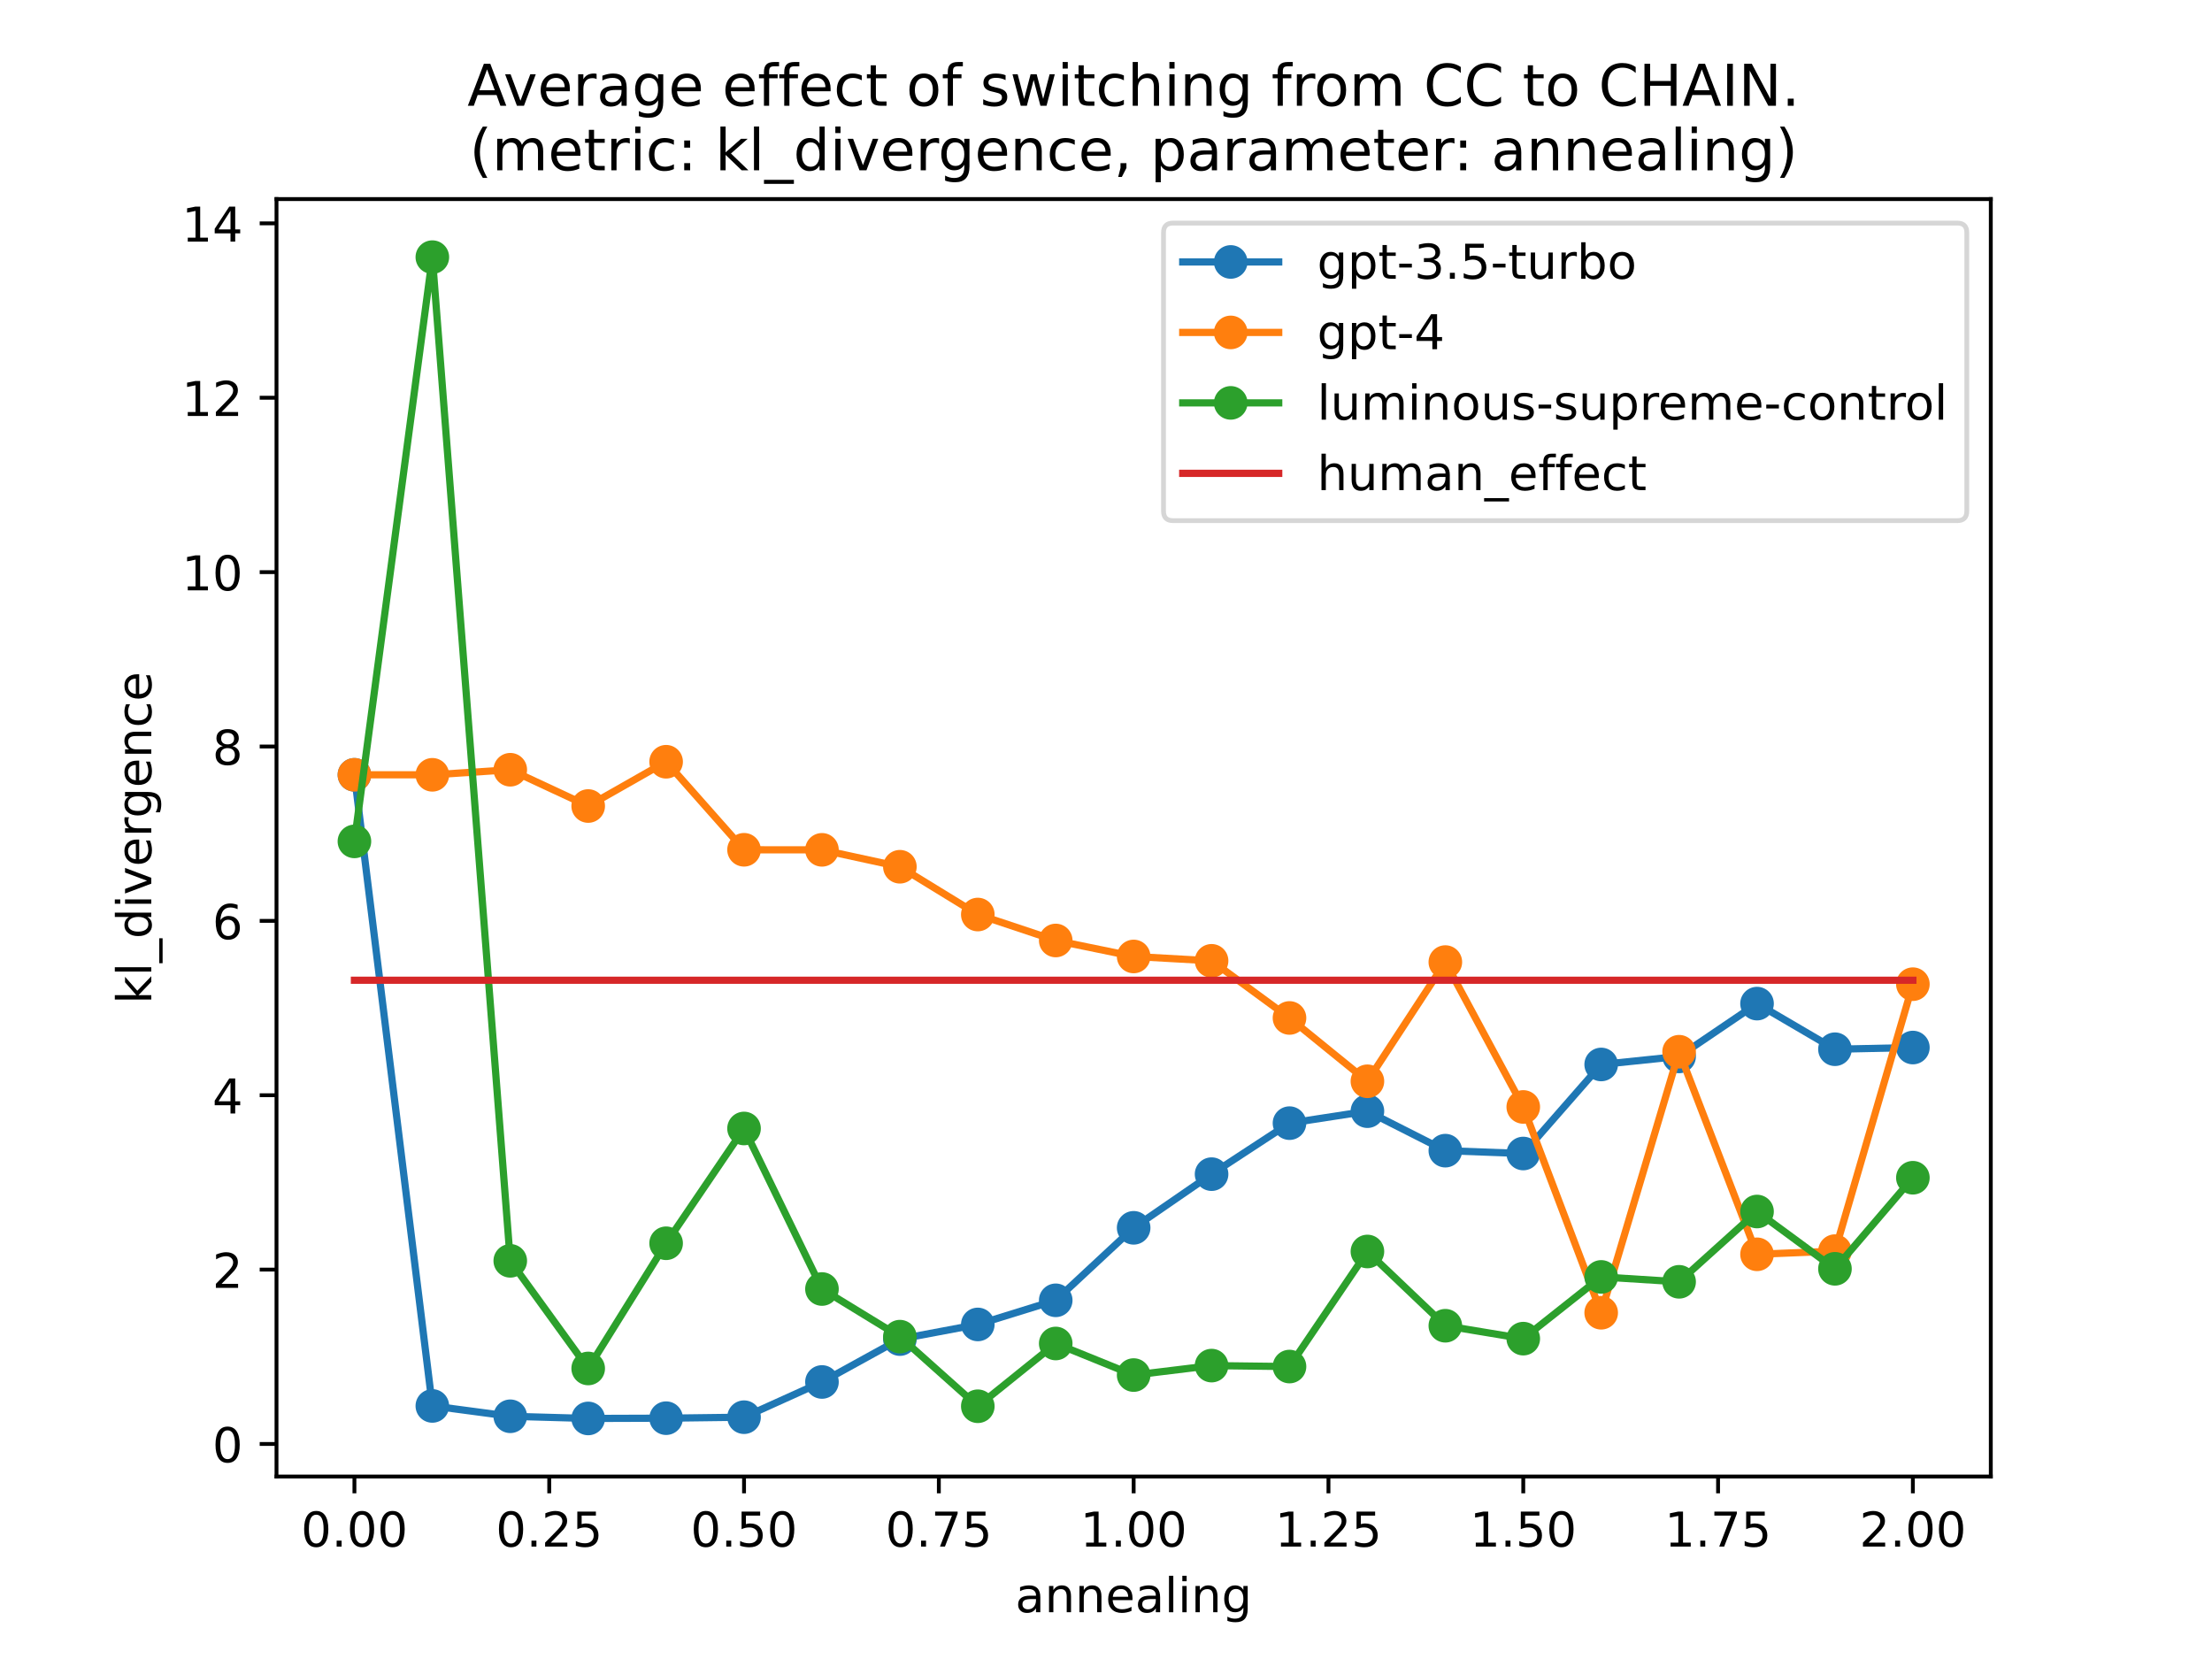 <?xml version="1.0" encoding="utf-8" standalone="no"?>
<!DOCTYPE svg PUBLIC "-//W3C//DTD SVG 1.1//EN"
  "http://www.w3.org/Graphics/SVG/1.1/DTD/svg11.dtd">
<!-- Created with matplotlib (https://matplotlib.org/) -->
<svg height="345.6pt" version="1.1" viewBox="0 0 460.8 345.6" width="460.8pt" xmlns="http://www.w3.org/2000/svg" xmlns:xlink="http://www.w3.org/1999/xlink">
 <defs>
  <style type="text/css">*{stroke-linecap:butt;stroke-linejoin:round;}</style>
 </defs>
 <g id="figure_1">
  <g id="patch_1">
   <path d="M 0 345.6 
L 460.8 345.6 
L 460.8 0 
L 0 0 
z
" style="fill:#ffffff;"/>
  </g>
  <g id="axes_1">
   <g id="patch_2">
    <path d="M 57.6 307.584 
L 414.72 307.584 
L 414.72 41.472 
L 57.6 41.472 
z
" style="fill:#ffffff;"/>
   </g>
   <g id="matplotlib.axis_1">
    <g id="xtick_1">
     <g id="line2d_1">
      <defs>
       <path d="M 0 0 
L 0 3.5 
" id="m76da551bfb" style="stroke:#000000;stroke-width:0.8;"/>
      </defs>
      <g>
       <use style="stroke:#000000;stroke-width:0.8;" x="73.833" xlink:href="#m76da551bfb" y="307.584"/>
      </g>
     </g>
     <g id="text_1">
      <!-- 0.00 -->
      <g transform="translate(62.7 322.182)scale(0.1 -0.1)">
       <defs>
        <path d="M 31.781 66.406 
Q 24.172 66.406 20.328 58.906 
Q 16.5 51.422 16.5 36.375 
Q 16.5 21.391 20.328 13.891 
Q 24.172 6.391 31.781 6.391 
Q 39.453 6.391 43.281 13.891 
Q 47.125 21.391 47.125 36.375 
Q 47.125 51.422 43.281 58.906 
Q 39.453 66.406 31.781 66.406 
z
M 31.781 74.219 
Q 44.047 74.219 50.516 64.516 
Q 56.984 54.828 56.984 36.375 
Q 56.984 17.969 50.516 8.266 
Q 44.047 -1.422 31.781 -1.422 
Q 19.531 -1.422 13.062 8.266 
Q 6.594 17.969 6.594 36.375 
Q 6.594 54.828 13.062 64.516 
Q 19.531 74.219 31.781 74.219 
z
" id="DejaVuSans-48"/>
        <path d="M 10.688 12.406 
L 21 12.406 
L 21 0 
L 10.688 0 
z
" id="DejaVuSans-46"/>
       </defs>
       <use xlink:href="#DejaVuSans-48"/>
       <use x="63.623" xlink:href="#DejaVuSans-46"/>
       <use x="95.41" xlink:href="#DejaVuSans-48"/>
       <use x="159.033" xlink:href="#DejaVuSans-48"/>
      </g>
     </g>
    </g>
    <g id="xtick_2">
     <g id="line2d_2">
      <g>
       <use style="stroke:#000000;stroke-width:0.8;" x="114.415" xlink:href="#m76da551bfb" y="307.584"/>
      </g>
     </g>
     <g id="text_2">
      <!-- 0.25 -->
      <g transform="translate(103.282 322.182)scale(0.1 -0.1)">
       <defs>
        <path d="M 19.188 8.297 
L 53.609 8.297 
L 53.609 0 
L 7.328 0 
L 7.328 8.297 
Q 12.938 14.109 22.625 23.891 
Q 32.328 33.688 34.812 36.531 
Q 39.547 41.844 41.422 45.531 
Q 43.312 49.219 43.312 52.781 
Q 43.312 58.594 39.234 62.25 
Q 35.156 65.922 28.609 65.922 
Q 23.969 65.922 18.812 64.312 
Q 13.672 62.703 7.812 59.422 
L 7.812 69.391 
Q 13.766 71.781 18.938 73 
Q 24.125 74.219 28.422 74.219 
Q 39.75 74.219 46.484 68.547 
Q 53.219 62.891 53.219 53.422 
Q 53.219 48.922 51.531 44.891 
Q 49.859 40.875 45.406 35.406 
Q 44.188 33.984 37.641 27.219 
Q 31.109 20.453 19.188 8.297 
z
" id="DejaVuSans-50"/>
        <path d="M 10.797 72.906 
L 49.516 72.906 
L 49.516 64.594 
L 19.828 64.594 
L 19.828 46.734 
Q 21.969 47.469 24.109 47.828 
Q 26.266 48.188 28.422 48.188 
Q 40.625 48.188 47.75 41.5 
Q 54.891 34.812 54.891 23.391 
Q 54.891 11.625 47.562 5.094 
Q 40.234 -1.422 26.906 -1.422 
Q 22.312 -1.422 17.547 -0.641 
Q 12.797 0.141 7.719 1.703 
L 7.719 11.625 
Q 12.109 9.234 16.797 8.062 
Q 21.484 6.891 26.703 6.891 
Q 35.156 6.891 40.078 11.328 
Q 45.016 15.766 45.016 23.391 
Q 45.016 31 40.078 35.438 
Q 35.156 39.891 26.703 39.891 
Q 22.75 39.891 18.812 39.016 
Q 14.891 38.141 10.797 36.281 
z
" id="DejaVuSans-53"/>
       </defs>
       <use xlink:href="#DejaVuSans-48"/>
       <use x="63.623" xlink:href="#DejaVuSans-46"/>
       <use x="95.41" xlink:href="#DejaVuSans-50"/>
       <use x="159.033" xlink:href="#DejaVuSans-53"/>
      </g>
     </g>
    </g>
    <g id="xtick_3">
     <g id="line2d_3">
      <g>
       <use style="stroke:#000000;stroke-width:0.8;" x="154.996" xlink:href="#m76da551bfb" y="307.584"/>
      </g>
     </g>
     <g id="text_3">
      <!-- 0.50 -->
      <g transform="translate(143.864 322.182)scale(0.1 -0.1)">
       <use xlink:href="#DejaVuSans-48"/>
       <use x="63.623" xlink:href="#DejaVuSans-46"/>
       <use x="95.41" xlink:href="#DejaVuSans-53"/>
       <use x="159.033" xlink:href="#DejaVuSans-48"/>
      </g>
     </g>
    </g>
    <g id="xtick_4">
     <g id="line2d_4">
      <g>
       <use style="stroke:#000000;stroke-width:0.8;" x="195.578" xlink:href="#m76da551bfb" y="307.584"/>
      </g>
     </g>
     <g id="text_4">
      <!-- 0.75 -->
      <g transform="translate(184.445 322.182)scale(0.1 -0.1)">
       <defs>
        <path d="M 8.203 72.906 
L 55.078 72.906 
L 55.078 68.703 
L 28.609 0 
L 18.312 0 
L 43.219 64.594 
L 8.203 64.594 
z
" id="DejaVuSans-55"/>
       </defs>
       <use xlink:href="#DejaVuSans-48"/>
       <use x="63.623" xlink:href="#DejaVuSans-46"/>
       <use x="95.41" xlink:href="#DejaVuSans-55"/>
       <use x="159.033" xlink:href="#DejaVuSans-53"/>
      </g>
     </g>
    </g>
    <g id="xtick_5">
     <g id="line2d_5">
      <g>
       <use style="stroke:#000000;stroke-width:0.8;" x="236.16" xlink:href="#m76da551bfb" y="307.584"/>
      </g>
     </g>
     <g id="text_5">
      <!-- 1.00 -->
      <g transform="translate(225.027 322.182)scale(0.1 -0.1)">
       <defs>
        <path d="M 12.406 8.297 
L 28.516 8.297 
L 28.516 63.922 
L 10.984 60.406 
L 10.984 69.391 
L 28.422 72.906 
L 38.281 72.906 
L 38.281 8.297 
L 54.391 8.297 
L 54.391 0 
L 12.406 0 
z
" id="DejaVuSans-49"/>
       </defs>
       <use xlink:href="#DejaVuSans-49"/>
       <use x="63.623" xlink:href="#DejaVuSans-46"/>
       <use x="95.41" xlink:href="#DejaVuSans-48"/>
       <use x="159.033" xlink:href="#DejaVuSans-48"/>
      </g>
     </g>
    </g>
    <g id="xtick_6">
     <g id="line2d_6">
      <g>
       <use style="stroke:#000000;stroke-width:0.8;" x="276.742" xlink:href="#m76da551bfb" y="307.584"/>
      </g>
     </g>
     <g id="text_6">
      <!-- 1.25 -->
      <g transform="translate(265.609 322.182)scale(0.1 -0.1)">
       <use xlink:href="#DejaVuSans-49"/>
       <use x="63.623" xlink:href="#DejaVuSans-46"/>
       <use x="95.41" xlink:href="#DejaVuSans-50"/>
       <use x="159.033" xlink:href="#DejaVuSans-53"/>
      </g>
     </g>
    </g>
    <g id="xtick_7">
     <g id="line2d_7">
      <g>
       <use style="stroke:#000000;stroke-width:0.8;" x="317.324" xlink:href="#m76da551bfb" y="307.584"/>
      </g>
     </g>
     <g id="text_7">
      <!-- 1.50 -->
      <g transform="translate(306.191 322.182)scale(0.1 -0.1)">
       <use xlink:href="#DejaVuSans-49"/>
       <use x="63.623" xlink:href="#DejaVuSans-46"/>
       <use x="95.41" xlink:href="#DejaVuSans-53"/>
       <use x="159.033" xlink:href="#DejaVuSans-48"/>
      </g>
     </g>
    </g>
    <g id="xtick_8">
     <g id="line2d_8">
      <g>
       <use style="stroke:#000000;stroke-width:0.8;" x="357.905" xlink:href="#m76da551bfb" y="307.584"/>
      </g>
     </g>
     <g id="text_8">
      <!-- 1.75 -->
      <g transform="translate(346.773 322.182)scale(0.1 -0.1)">
       <use xlink:href="#DejaVuSans-49"/>
       <use x="63.623" xlink:href="#DejaVuSans-46"/>
       <use x="95.41" xlink:href="#DejaVuSans-55"/>
       <use x="159.033" xlink:href="#DejaVuSans-53"/>
      </g>
     </g>
    </g>
    <g id="xtick_9">
     <g id="line2d_9">
      <g>
       <use style="stroke:#000000;stroke-width:0.8;" x="398.487" xlink:href="#m76da551bfb" y="307.584"/>
      </g>
     </g>
     <g id="text_9">
      <!-- 2.00 -->
      <g transform="translate(387.354 322.182)scale(0.1 -0.1)">
       <use xlink:href="#DejaVuSans-50"/>
       <use x="63.623" xlink:href="#DejaVuSans-46"/>
       <use x="95.41" xlink:href="#DejaVuSans-48"/>
       <use x="159.033" xlink:href="#DejaVuSans-48"/>
      </g>
     </g>
    </g>
    <g id="text_10">
     <!-- annealing -->
     <g transform="translate(211.497 335.861)scale(0.1 -0.1)">
      <defs>
       <path d="M 34.281 27.484 
Q 23.391 27.484 19.188 25 
Q 14.984 22.516 14.984 16.5 
Q 14.984 11.719 18.141 8.906 
Q 21.297 6.109 26.703 6.109 
Q 34.188 6.109 38.703 11.406 
Q 43.219 16.703 43.219 25.484 
L 43.219 27.484 
z
M 52.203 31.203 
L 52.203 0 
L 43.219 0 
L 43.219 8.297 
Q 40.141 3.328 35.547 0.953 
Q 30.953 -1.422 24.312 -1.422 
Q 15.922 -1.422 10.953 3.297 
Q 6 8.016 6 15.922 
Q 6 25.141 12.172 29.828 
Q 18.359 34.516 30.609 34.516 
L 43.219 34.516 
L 43.219 35.406 
Q 43.219 41.609 39.141 45 
Q 35.062 48.391 27.688 48.391 
Q 23 48.391 18.547 47.266 
Q 14.109 46.141 10.016 43.891 
L 10.016 52.203 
Q 14.938 54.109 19.578 55.047 
Q 24.219 56 28.609 56 
Q 40.484 56 46.344 49.844 
Q 52.203 43.703 52.203 31.203 
z
" id="DejaVuSans-97"/>
       <path d="M 54.891 33.016 
L 54.891 0 
L 45.906 0 
L 45.906 32.719 
Q 45.906 40.484 42.875 44.328 
Q 39.844 48.188 33.797 48.188 
Q 26.516 48.188 22.312 43.547 
Q 18.109 38.922 18.109 30.906 
L 18.109 0 
L 9.078 0 
L 9.078 54.688 
L 18.109 54.688 
L 18.109 46.188 
Q 21.344 51.125 25.703 53.562 
Q 30.078 56 35.797 56 
Q 45.219 56 50.047 50.172 
Q 54.891 44.344 54.891 33.016 
z
" id="DejaVuSans-110"/>
       <path d="M 56.203 29.594 
L 56.203 25.203 
L 14.891 25.203 
Q 15.484 15.922 20.484 11.062 
Q 25.484 6.203 34.422 6.203 
Q 39.594 6.203 44.453 7.469 
Q 49.312 8.734 54.109 11.281 
L 54.109 2.781 
Q 49.266 0.734 44.188 -0.344 
Q 39.109 -1.422 33.891 -1.422 
Q 20.797 -1.422 13.156 6.188 
Q 5.516 13.812 5.516 26.812 
Q 5.516 40.234 12.766 48.109 
Q 20.016 56 32.328 56 
Q 43.359 56 49.781 48.891 
Q 56.203 41.797 56.203 29.594 
z
M 47.219 32.234 
Q 47.125 39.594 43.094 43.984 
Q 39.062 48.391 32.422 48.391 
Q 24.906 48.391 20.391 44.141 
Q 15.875 39.891 15.188 32.172 
z
" id="DejaVuSans-101"/>
       <path d="M 9.422 75.984 
L 18.406 75.984 
L 18.406 0 
L 9.422 0 
z
" id="DejaVuSans-108"/>
       <path d="M 9.422 54.688 
L 18.406 54.688 
L 18.406 0 
L 9.422 0 
z
M 9.422 75.984 
L 18.406 75.984 
L 18.406 64.594 
L 9.422 64.594 
z
" id="DejaVuSans-105"/>
       <path d="M 45.406 27.984 
Q 45.406 37.75 41.375 43.109 
Q 37.359 48.484 30.078 48.484 
Q 22.859 48.484 18.828 43.109 
Q 14.797 37.75 14.797 27.984 
Q 14.797 18.266 18.828 12.891 
Q 22.859 7.516 30.078 7.516 
Q 37.359 7.516 41.375 12.891 
Q 45.406 18.266 45.406 27.984 
z
M 54.391 6.781 
Q 54.391 -7.172 48.188 -13.984 
Q 42 -20.797 29.203 -20.797 
Q 24.469 -20.797 20.266 -20.094 
Q 16.062 -19.391 12.109 -17.922 
L 12.109 -9.188 
Q 16.062 -11.328 19.922 -12.344 
Q 23.781 -13.375 27.781 -13.375 
Q 36.625 -13.375 41.016 -8.766 
Q 45.406 -4.156 45.406 5.172 
L 45.406 9.625 
Q 42.625 4.781 38.281 2.391 
Q 33.938 0 27.875 0 
Q 17.828 0 11.672 7.656 
Q 5.516 15.328 5.516 27.984 
Q 5.516 40.672 11.672 48.328 
Q 17.828 56 27.875 56 
Q 33.938 56 38.281 53.609 
Q 42.625 51.219 45.406 46.391 
L 45.406 54.688 
L 54.391 54.688 
z
" id="DejaVuSans-103"/>
      </defs>
      <use xlink:href="#DejaVuSans-97"/>
      <use x="61.279" xlink:href="#DejaVuSans-110"/>
      <use x="124.658" xlink:href="#DejaVuSans-110"/>
      <use x="188.037" xlink:href="#DejaVuSans-101"/>
      <use x="249.561" xlink:href="#DejaVuSans-97"/>
      <use x="310.84" xlink:href="#DejaVuSans-108"/>
      <use x="338.623" xlink:href="#DejaVuSans-105"/>
      <use x="366.406" xlink:href="#DejaVuSans-110"/>
      <use x="429.785" xlink:href="#DejaVuSans-103"/>
     </g>
    </g>
   </g>
   <g id="matplotlib.axis_2">
    <g id="ytick_1">
     <g id="line2d_10">
      <defs>
       <path d="M 0 0 
L -3.5 0 
" id="m699394a157" style="stroke:#000000;stroke-width:0.8;"/>
      </defs>
      <g>
       <use style="stroke:#000000;stroke-width:0.8;" x="57.6" xlink:href="#m699394a157" y="300.808"/>
      </g>
     </g>
     <g id="text_11">
      <!-- 0 -->
      <g transform="translate(44.237 304.607)scale(0.1 -0.1)">
       <use xlink:href="#DejaVuSans-48"/>
      </g>
     </g>
    </g>
    <g id="ytick_2">
     <g id="line2d_11">
      <g>
       <use style="stroke:#000000;stroke-width:0.8;" x="57.6" xlink:href="#m699394a157" y="264.483"/>
      </g>
     </g>
     <g id="text_12">
      <!-- 2 -->
      <g transform="translate(44.237 268.282)scale(0.1 -0.1)">
       <use xlink:href="#DejaVuSans-50"/>
      </g>
     </g>
    </g>
    <g id="ytick_3">
     <g id="line2d_12">
      <g>
       <use style="stroke:#000000;stroke-width:0.8;" x="57.6" xlink:href="#m699394a157" y="228.158"/>
      </g>
     </g>
     <g id="text_13">
      <!-- 4 -->
      <g transform="translate(44.237 231.957)scale(0.1 -0.1)">
       <defs>
        <path d="M 37.797 64.312 
L 12.891 25.391 
L 37.797 25.391 
z
M 35.203 72.906 
L 47.609 72.906 
L 47.609 25.391 
L 58.016 25.391 
L 58.016 17.188 
L 47.609 17.188 
L 47.609 0 
L 37.797 0 
L 37.797 17.188 
L 4.891 17.188 
L 4.891 26.703 
z
" id="DejaVuSans-52"/>
       </defs>
       <use xlink:href="#DejaVuSans-52"/>
      </g>
     </g>
    </g>
    <g id="ytick_4">
     <g id="line2d_13">
      <g>
       <use style="stroke:#000000;stroke-width:0.8;" x="57.6" xlink:href="#m699394a157" y="191.833"/>
      </g>
     </g>
     <g id="text_14">
      <!-- 6 -->
      <g transform="translate(44.237 195.632)scale(0.1 -0.1)">
       <defs>
        <path d="M 33.016 40.375 
Q 26.375 40.375 22.484 35.828 
Q 18.609 31.297 18.609 23.391 
Q 18.609 15.531 22.484 10.953 
Q 26.375 6.391 33.016 6.391 
Q 39.656 6.391 43.531 10.953 
Q 47.406 15.531 47.406 23.391 
Q 47.406 31.297 43.531 35.828 
Q 39.656 40.375 33.016 40.375 
z
M 52.594 71.297 
L 52.594 62.312 
Q 48.875 64.062 45.094 64.984 
Q 41.312 65.922 37.594 65.922 
Q 27.828 65.922 22.672 59.328 
Q 17.531 52.734 16.797 39.406 
Q 19.672 43.656 24.016 45.922 
Q 28.375 48.188 33.594 48.188 
Q 44.578 48.188 50.953 41.516 
Q 57.328 34.859 57.328 23.391 
Q 57.328 12.156 50.688 5.359 
Q 44.047 -1.422 33.016 -1.422 
Q 20.359 -1.422 13.672 8.266 
Q 6.984 17.969 6.984 36.375 
Q 6.984 53.656 15.188 63.938 
Q 23.391 74.219 37.203 74.219 
Q 40.922 74.219 44.703 73.484 
Q 48.484 72.75 52.594 71.297 
z
" id="DejaVuSans-54"/>
       </defs>
       <use xlink:href="#DejaVuSans-54"/>
      </g>
     </g>
    </g>
    <g id="ytick_5">
     <g id="line2d_14">
      <g>
       <use style="stroke:#000000;stroke-width:0.8;" x="57.6" xlink:href="#m699394a157" y="155.508"/>
      </g>
     </g>
     <g id="text_15">
      <!-- 8 -->
      <g transform="translate(44.237 159.307)scale(0.1 -0.1)">
       <defs>
        <path d="M 31.781 34.625 
Q 24.75 34.625 20.719 30.859 
Q 16.703 27.094 16.703 20.516 
Q 16.703 13.922 20.719 10.156 
Q 24.75 6.391 31.781 6.391 
Q 38.812 6.391 42.859 10.172 
Q 46.922 13.969 46.922 20.516 
Q 46.922 27.094 42.891 30.859 
Q 38.875 34.625 31.781 34.625 
z
M 21.922 38.812 
Q 15.578 40.375 12.031 44.719 
Q 8.5 49.078 8.5 55.328 
Q 8.5 64.062 14.719 69.141 
Q 20.953 74.219 31.781 74.219 
Q 42.672 74.219 48.875 69.141 
Q 55.078 64.062 55.078 55.328 
Q 55.078 49.078 51.531 44.719 
Q 48 40.375 41.703 38.812 
Q 48.828 37.156 52.797 32.312 
Q 56.781 27.484 56.781 20.516 
Q 56.781 9.906 50.312 4.234 
Q 43.844 -1.422 31.781 -1.422 
Q 19.734 -1.422 13.25 4.234 
Q 6.781 9.906 6.781 20.516 
Q 6.781 27.484 10.781 32.312 
Q 14.797 37.156 21.922 38.812 
z
M 18.312 54.391 
Q 18.312 48.734 21.844 45.562 
Q 25.391 42.391 31.781 42.391 
Q 38.141 42.391 41.719 45.562 
Q 45.312 48.734 45.312 54.391 
Q 45.312 60.062 41.719 63.234 
Q 38.141 66.406 31.781 66.406 
Q 25.391 66.406 21.844 63.234 
Q 18.312 60.062 18.312 54.391 
z
" id="DejaVuSans-56"/>
       </defs>
       <use xlink:href="#DejaVuSans-56"/>
      </g>
     </g>
    </g>
    <g id="ytick_6">
     <g id="line2d_15">
      <g>
       <use style="stroke:#000000;stroke-width:0.8;" x="57.6" xlink:href="#m699394a157" y="119.183"/>
      </g>
     </g>
     <g id="text_16">
      <!-- 10 -->
      <g transform="translate(37.875 122.982)scale(0.1 -0.1)">
       <use xlink:href="#DejaVuSans-49"/>
       <use x="63.623" xlink:href="#DejaVuSans-48"/>
      </g>
     </g>
    </g>
    <g id="ytick_7">
     <g id="line2d_16">
      <g>
       <use style="stroke:#000000;stroke-width:0.8;" x="57.6" xlink:href="#m699394a157" y="82.858"/>
      </g>
     </g>
     <g id="text_17">
      <!-- 12 -->
      <g transform="translate(37.875 86.657)scale(0.1 -0.1)">
       <use xlink:href="#DejaVuSans-49"/>
       <use x="63.623" xlink:href="#DejaVuSans-50"/>
      </g>
     </g>
    </g>
    <g id="ytick_8">
     <g id="line2d_17">
      <g>
       <use style="stroke:#000000;stroke-width:0.8;" x="57.6" xlink:href="#m699394a157" y="46.533"/>
      </g>
     </g>
     <g id="text_18">
      <!-- 14 -->
      <g transform="translate(37.875 50.333)scale(0.1 -0.1)">
       <use xlink:href="#DejaVuSans-49"/>
       <use x="63.623" xlink:href="#DejaVuSans-52"/>
      </g>
     </g>
    </g>
    <g id="text_19">
     <!-- kl_divergence -->
     <g transform="translate(31.517 209.125)rotate(-90)scale(0.1 -0.1)">
      <defs>
       <path d="M 9.078 75.984 
L 18.109 75.984 
L 18.109 31.109 
L 44.922 54.688 
L 56.391 54.688 
L 27.391 29.109 
L 57.625 0 
L 45.906 0 
L 18.109 26.703 
L 18.109 0 
L 9.078 0 
z
" id="DejaVuSans-107"/>
       <path d="M 50.984 -16.609 
L 50.984 -23.578 
L -0.984 -23.578 
L -0.984 -16.609 
z
" id="DejaVuSans-95"/>
       <path d="M 45.406 46.391 
L 45.406 75.984 
L 54.391 75.984 
L 54.391 0 
L 45.406 0 
L 45.406 8.203 
Q 42.578 3.328 38.25 0.953 
Q 33.938 -1.422 27.875 -1.422 
Q 17.969 -1.422 11.734 6.484 
Q 5.516 14.406 5.516 27.297 
Q 5.516 40.188 11.734 48.094 
Q 17.969 56 27.875 56 
Q 33.938 56 38.25 53.625 
Q 42.578 51.266 45.406 46.391 
z
M 14.797 27.297 
Q 14.797 17.391 18.875 11.75 
Q 22.953 6.109 30.078 6.109 
Q 37.203 6.109 41.297 11.75 
Q 45.406 17.391 45.406 27.297 
Q 45.406 37.203 41.297 42.844 
Q 37.203 48.484 30.078 48.484 
Q 22.953 48.484 18.875 42.844 
Q 14.797 37.203 14.797 27.297 
z
" id="DejaVuSans-100"/>
       <path d="M 2.984 54.688 
L 12.5 54.688 
L 29.594 8.797 
L 46.688 54.688 
L 56.203 54.688 
L 35.688 0 
L 23.484 0 
z
" id="DejaVuSans-118"/>
       <path d="M 41.109 46.297 
Q 39.594 47.172 37.812 47.578 
Q 36.031 48 33.891 48 
Q 26.266 48 22.188 43.047 
Q 18.109 38.094 18.109 28.812 
L 18.109 0 
L 9.078 0 
L 9.078 54.688 
L 18.109 54.688 
L 18.109 46.188 
Q 20.953 51.172 25.484 53.578 
Q 30.031 56 36.531 56 
Q 37.453 56 38.578 55.875 
Q 39.703 55.766 41.062 55.516 
z
" id="DejaVuSans-114"/>
       <path d="M 48.781 52.594 
L 48.781 44.188 
Q 44.969 46.297 41.141 47.344 
Q 37.312 48.391 33.406 48.391 
Q 24.656 48.391 19.812 42.844 
Q 14.984 37.312 14.984 27.297 
Q 14.984 17.281 19.812 11.734 
Q 24.656 6.203 33.406 6.203 
Q 37.312 6.203 41.141 7.25 
Q 44.969 8.297 48.781 10.406 
L 48.781 2.094 
Q 45.016 0.344 40.984 -0.531 
Q 36.969 -1.422 32.422 -1.422 
Q 20.062 -1.422 12.781 6.344 
Q 5.516 14.109 5.516 27.297 
Q 5.516 40.672 12.859 48.328 
Q 20.219 56 33.016 56 
Q 37.156 56 41.109 55.141 
Q 45.062 54.297 48.781 52.594 
z
" id="DejaVuSans-99"/>
      </defs>
      <use xlink:href="#DejaVuSans-107"/>
      <use x="57.91" xlink:href="#DejaVuSans-108"/>
      <use x="85.693" xlink:href="#DejaVuSans-95"/>
      <use x="135.693" xlink:href="#DejaVuSans-100"/>
      <use x="199.17" xlink:href="#DejaVuSans-105"/>
      <use x="226.953" xlink:href="#DejaVuSans-118"/>
      <use x="286.133" xlink:href="#DejaVuSans-101"/>
      <use x="347.656" xlink:href="#DejaVuSans-114"/>
      <use x="387.02" xlink:href="#DejaVuSans-103"/>
      <use x="450.496" xlink:href="#DejaVuSans-101"/>
      <use x="512.02" xlink:href="#DejaVuSans-110"/>
      <use x="575.398" xlink:href="#DejaVuSans-99"/>
      <use x="630.379" xlink:href="#DejaVuSans-101"/>
     </g>
    </g>
   </g>
   <g id="line2d_18">
    <path clip-path="url(#p7785027194)" d="M 73.833 161.406 
L 90.065 292.881 
L 106.298 295.036 
L 122.531 295.488 
L 138.764 295.433 
L 154.996 295.227 
L 171.229 287.891 
L 187.462 278.957 
L 203.695 275.907 
L 219.927 270.879 
L 236.16 255.776 
L 252.393 244.597 
L 268.625 233.973 
L 284.858 231.478 
L 301.091 239.703 
L 317.324 240.297 
L 333.556 221.749 
L 349.789 220.072 
L 366.022 209.07 
L 382.255 218.574 
L 398.487 218.222 
" style="fill:none;stroke:#1f77b4;stroke-linecap:square;stroke-width:1.5;"/>
    <defs>
     <path d="M 0 3 
C 0.796 3 1.559 2.684 2.121 2.121 
C 2.684 1.559 3 0.796 3 0 
C 3 -0.796 2.684 -1.559 2.121 -2.121 
C 1.559 -2.684 0.796 -3 0 -3 
C -0.796 -3 -1.559 -2.684 -2.121 -2.121 
C -2.684 -1.559 -3 -0.796 -3 0 
C -3 0.796 -2.684 1.559 -2.121 2.121 
C -1.559 2.684 -0.796 3 0 3 
z
" id="mae75a24332" style="stroke:#1f77b4;"/>
    </defs>
    <g clip-path="url(#p7785027194)">
     <use style="fill:#1f77b4;stroke:#1f77b4;" x="73.833" xlink:href="#mae75a24332" y="161.406"/>
     <use style="fill:#1f77b4;stroke:#1f77b4;" x="90.065" xlink:href="#mae75a24332" y="292.881"/>
     <use style="fill:#1f77b4;stroke:#1f77b4;" x="106.298" xlink:href="#mae75a24332" y="295.036"/>
     <use style="fill:#1f77b4;stroke:#1f77b4;" x="122.531" xlink:href="#mae75a24332" y="295.488"/>
     <use style="fill:#1f77b4;stroke:#1f77b4;" x="138.764" xlink:href="#mae75a24332" y="295.433"/>
     <use style="fill:#1f77b4;stroke:#1f77b4;" x="154.996" xlink:href="#mae75a24332" y="295.227"/>
     <use style="fill:#1f77b4;stroke:#1f77b4;" x="171.229" xlink:href="#mae75a24332" y="287.891"/>
     <use style="fill:#1f77b4;stroke:#1f77b4;" x="187.462" xlink:href="#mae75a24332" y="278.957"/>
     <use style="fill:#1f77b4;stroke:#1f77b4;" x="203.695" xlink:href="#mae75a24332" y="275.907"/>
     <use style="fill:#1f77b4;stroke:#1f77b4;" x="219.927" xlink:href="#mae75a24332" y="270.879"/>
     <use style="fill:#1f77b4;stroke:#1f77b4;" x="236.16" xlink:href="#mae75a24332" y="255.776"/>
     <use style="fill:#1f77b4;stroke:#1f77b4;" x="252.393" xlink:href="#mae75a24332" y="244.597"/>
     <use style="fill:#1f77b4;stroke:#1f77b4;" x="268.625" xlink:href="#mae75a24332" y="233.973"/>
     <use style="fill:#1f77b4;stroke:#1f77b4;" x="284.858" xlink:href="#mae75a24332" y="231.478"/>
     <use style="fill:#1f77b4;stroke:#1f77b4;" x="301.091" xlink:href="#mae75a24332" y="239.703"/>
     <use style="fill:#1f77b4;stroke:#1f77b4;" x="317.324" xlink:href="#mae75a24332" y="240.297"/>
     <use style="fill:#1f77b4;stroke:#1f77b4;" x="333.556" xlink:href="#mae75a24332" y="221.749"/>
     <use style="fill:#1f77b4;stroke:#1f77b4;" x="349.789" xlink:href="#mae75a24332" y="220.072"/>
     <use style="fill:#1f77b4;stroke:#1f77b4;" x="366.022" xlink:href="#mae75a24332" y="209.07"/>
     <use style="fill:#1f77b4;stroke:#1f77b4;" x="382.255" xlink:href="#mae75a24332" y="218.574"/>
     <use style="fill:#1f77b4;stroke:#1f77b4;" x="398.487" xlink:href="#mae75a24332" y="218.222"/>
    </g>
   </g>
   <g id="line2d_19">
    <path clip-path="url(#p7785027194)" d="M 73.833 161.406 
L 90.065 161.406 
L 106.298 160.351 
L 122.531 167.909 
L 138.764 158.686 
L 154.996 177.025 
L 171.229 177.036 
L 187.462 180.56 
L 203.695 190.513 
L 219.927 195.921 
L 236.16 199.25 
L 252.393 200.157 
L 268.625 212.059 
L 284.858 225.251 
L 301.091 200.417 
L 317.324 230.598 
L 333.556 273.47 
L 349.789 219.095 
L 366.022 261.295 
L 382.255 260.632 
L 398.487 205.023 
" style="fill:none;stroke:#ff7f0e;stroke-linecap:square;stroke-width:1.5;"/>
    <defs>
     <path d="M 0 3 
C 0.796 3 1.559 2.684 2.121 2.121 
C 2.684 1.559 3 0.796 3 0 
C 3 -0.796 2.684 -1.559 2.121 -2.121 
C 1.559 -2.684 0.796 -3 0 -3 
C -0.796 -3 -1.559 -2.684 -2.121 -2.121 
C -2.684 -1.559 -3 -0.796 -3 0 
C -3 0.796 -2.684 1.559 -2.121 2.121 
C -1.559 2.684 -0.796 3 0 3 
z
" id="m69f4785530" style="stroke:#ff7f0e;"/>
    </defs>
    <g clip-path="url(#p7785027194)">
     <use style="fill:#ff7f0e;stroke:#ff7f0e;" x="73.833" xlink:href="#m69f4785530" y="161.406"/>
     <use style="fill:#ff7f0e;stroke:#ff7f0e;" x="90.065" xlink:href="#m69f4785530" y="161.406"/>
     <use style="fill:#ff7f0e;stroke:#ff7f0e;" x="106.298" xlink:href="#m69f4785530" y="160.351"/>
     <use style="fill:#ff7f0e;stroke:#ff7f0e;" x="122.531" xlink:href="#m69f4785530" y="167.909"/>
     <use style="fill:#ff7f0e;stroke:#ff7f0e;" x="138.764" xlink:href="#m69f4785530" y="158.686"/>
     <use style="fill:#ff7f0e;stroke:#ff7f0e;" x="154.996" xlink:href="#m69f4785530" y="177.025"/>
     <use style="fill:#ff7f0e;stroke:#ff7f0e;" x="171.229" xlink:href="#m69f4785530" y="177.036"/>
     <use style="fill:#ff7f0e;stroke:#ff7f0e;" x="187.462" xlink:href="#m69f4785530" y="180.56"/>
     <use style="fill:#ff7f0e;stroke:#ff7f0e;" x="203.695" xlink:href="#m69f4785530" y="190.513"/>
     <use style="fill:#ff7f0e;stroke:#ff7f0e;" x="219.927" xlink:href="#m69f4785530" y="195.921"/>
     <use style="fill:#ff7f0e;stroke:#ff7f0e;" x="236.16" xlink:href="#m69f4785530" y="199.25"/>
     <use style="fill:#ff7f0e;stroke:#ff7f0e;" x="252.393" xlink:href="#m69f4785530" y="200.157"/>
     <use style="fill:#ff7f0e;stroke:#ff7f0e;" x="268.625" xlink:href="#m69f4785530" y="212.059"/>
     <use style="fill:#ff7f0e;stroke:#ff7f0e;" x="284.858" xlink:href="#m69f4785530" y="225.251"/>
     <use style="fill:#ff7f0e;stroke:#ff7f0e;" x="301.091" xlink:href="#m69f4785530" y="200.417"/>
     <use style="fill:#ff7f0e;stroke:#ff7f0e;" x="317.324" xlink:href="#m69f4785530" y="230.598"/>
     <use style="fill:#ff7f0e;stroke:#ff7f0e;" x="333.556" xlink:href="#m69f4785530" y="273.47"/>
     <use style="fill:#ff7f0e;stroke:#ff7f0e;" x="349.789" xlink:href="#m69f4785530" y="219.095"/>
     <use style="fill:#ff7f0e;stroke:#ff7f0e;" x="366.022" xlink:href="#m69f4785530" y="261.295"/>
     <use style="fill:#ff7f0e;stroke:#ff7f0e;" x="382.255" xlink:href="#m69f4785530" y="260.632"/>
     <use style="fill:#ff7f0e;stroke:#ff7f0e;" x="398.487" xlink:href="#m69f4785530" y="205.023"/>
    </g>
   </g>
   <g id="line2d_20">
    <path clip-path="url(#p7785027194)" d="M 73.833 175.277 
L 90.065 53.568 
L 106.298 262.654 
L 122.531 285.076 
L 138.764 258.995 
L 154.996 235.083 
L 171.229 268.525 
L 187.462 278.449 
L 203.695 292.948 
L 219.927 279.874 
L 236.16 286.452 
L 252.393 284.479 
L 268.625 284.677 
L 284.858 260.707 
L 301.091 276.177 
L 317.324 278.864 
L 333.556 266.005 
L 349.789 267.024 
L 366.022 252.382 
L 382.255 264.316 
L 398.487 245.344 
" style="fill:none;stroke:#2ca02c;stroke-linecap:square;stroke-width:1.5;"/>
    <defs>
     <path d="M 0 3 
C 0.796 3 1.559 2.684 2.121 2.121 
C 2.684 1.559 3 0.796 3 0 
C 3 -0.796 2.684 -1.559 2.121 -2.121 
C 1.559 -2.684 0.796 -3 0 -3 
C -0.796 -3 -1.559 -2.684 -2.121 -2.121 
C -2.684 -1.559 -3 -0.796 -3 0 
C -3 0.796 -2.684 1.559 -2.121 2.121 
C -1.559 2.684 -0.796 3 0 3 
z
" id="m2e7b7e2d5f" style="stroke:#2ca02c;"/>
    </defs>
    <g clip-path="url(#p7785027194)">
     <use style="fill:#2ca02c;stroke:#2ca02c;" x="73.833" xlink:href="#m2e7b7e2d5f" y="175.277"/>
     <use style="fill:#2ca02c;stroke:#2ca02c;" x="90.065" xlink:href="#m2e7b7e2d5f" y="53.568"/>
     <use style="fill:#2ca02c;stroke:#2ca02c;" x="106.298" xlink:href="#m2e7b7e2d5f" y="262.654"/>
     <use style="fill:#2ca02c;stroke:#2ca02c;" x="122.531" xlink:href="#m2e7b7e2d5f" y="285.076"/>
     <use style="fill:#2ca02c;stroke:#2ca02c;" x="138.764" xlink:href="#m2e7b7e2d5f" y="258.995"/>
     <use style="fill:#2ca02c;stroke:#2ca02c;" x="154.996" xlink:href="#m2e7b7e2d5f" y="235.083"/>
     <use style="fill:#2ca02c;stroke:#2ca02c;" x="171.229" xlink:href="#m2e7b7e2d5f" y="268.525"/>
     <use style="fill:#2ca02c;stroke:#2ca02c;" x="187.462" xlink:href="#m2e7b7e2d5f" y="278.449"/>
     <use style="fill:#2ca02c;stroke:#2ca02c;" x="203.695" xlink:href="#m2e7b7e2d5f" y="292.948"/>
     <use style="fill:#2ca02c;stroke:#2ca02c;" x="219.927" xlink:href="#m2e7b7e2d5f" y="279.874"/>
     <use style="fill:#2ca02c;stroke:#2ca02c;" x="236.16" xlink:href="#m2e7b7e2d5f" y="286.452"/>
     <use style="fill:#2ca02c;stroke:#2ca02c;" x="252.393" xlink:href="#m2e7b7e2d5f" y="284.479"/>
     <use style="fill:#2ca02c;stroke:#2ca02c;" x="268.625" xlink:href="#m2e7b7e2d5f" y="284.677"/>
     <use style="fill:#2ca02c;stroke:#2ca02c;" x="284.858" xlink:href="#m2e7b7e2d5f" y="260.707"/>
     <use style="fill:#2ca02c;stroke:#2ca02c;" x="301.091" xlink:href="#m2e7b7e2d5f" y="276.177"/>
     <use style="fill:#2ca02c;stroke:#2ca02c;" x="317.324" xlink:href="#m2e7b7e2d5f" y="278.864"/>
     <use style="fill:#2ca02c;stroke:#2ca02c;" x="333.556" xlink:href="#m2e7b7e2d5f" y="266.005"/>
     <use style="fill:#2ca02c;stroke:#2ca02c;" x="349.789" xlink:href="#m2e7b7e2d5f" y="267.024"/>
     <use style="fill:#2ca02c;stroke:#2ca02c;" x="366.022" xlink:href="#m2e7b7e2d5f" y="252.382"/>
     <use style="fill:#2ca02c;stroke:#2ca02c;" x="382.255" xlink:href="#m2e7b7e2d5f" y="264.316"/>
     <use style="fill:#2ca02c;stroke:#2ca02c;" x="398.487" xlink:href="#m2e7b7e2d5f" y="245.344"/>
    </g>
   </g>
   <g id="line2d_21">
    <path clip-path="url(#p7785027194)" d="M 73.833 204.201 
L 398.487 204.201 
" style="fill:none;stroke:#d62728;stroke-linecap:square;stroke-width:1.5;"/>
   </g>
   <g id="patch_3">
    <path d="M 57.6 307.584 
L 57.6 41.472 
" style="fill:none;stroke:#000000;stroke-linecap:square;stroke-linejoin:miter;stroke-width:0.8;"/>
   </g>
   <g id="patch_4">
    <path d="M 414.72 307.584 
L 414.72 41.472 
" style="fill:none;stroke:#000000;stroke-linecap:square;stroke-linejoin:miter;stroke-width:0.8;"/>
   </g>
   <g id="patch_5">
    <path d="M 57.6 307.584 
L 414.72 307.584 
" style="fill:none;stroke:#000000;stroke-linecap:square;stroke-linejoin:miter;stroke-width:0.8;"/>
   </g>
   <g id="patch_6">
    <path d="M 57.6 41.472 
L 414.72 41.472 
" style="fill:none;stroke:#000000;stroke-linecap:square;stroke-linejoin:miter;stroke-width:0.8;"/>
   </g>
   <g id="text_20">
    <!-- Average effect of switching from CC to CHAIN. -->
    <g transform="translate(97.364 22.035)scale(0.12 -0.12)">
     <defs>
      <path d="M 34.188 63.188 
L 20.797 26.906 
L 47.609 26.906 
z
M 28.609 72.906 
L 39.797 72.906 
L 67.578 0 
L 57.328 0 
L 50.688 18.703 
L 17.828 18.703 
L 11.188 0 
L 0.781 0 
z
" id="DejaVuSans-65"/>
      <path id="DejaVuSans-32"/>
      <path d="M 37.109 75.984 
L 37.109 68.5 
L 28.516 68.5 
Q 23.688 68.5 21.797 66.547 
Q 19.922 64.594 19.922 59.516 
L 19.922 54.688 
L 34.719 54.688 
L 34.719 47.703 
L 19.922 47.703 
L 19.922 0 
L 10.891 0 
L 10.891 47.703 
L 2.297 47.703 
L 2.297 54.688 
L 10.891 54.688 
L 10.891 58.5 
Q 10.891 67.625 15.141 71.797 
Q 19.391 75.984 28.609 75.984 
z
" id="DejaVuSans-102"/>
      <path d="M 18.312 70.219 
L 18.312 54.688 
L 36.812 54.688 
L 36.812 47.703 
L 18.312 47.703 
L 18.312 18.016 
Q 18.312 11.328 20.141 9.422 
Q 21.969 7.516 27.594 7.516 
L 36.812 7.516 
L 36.812 0 
L 27.594 0 
Q 17.188 0 13.234 3.875 
Q 9.281 7.766 9.281 18.016 
L 9.281 47.703 
L 2.688 47.703 
L 2.688 54.688 
L 9.281 54.688 
L 9.281 70.219 
z
" id="DejaVuSans-116"/>
      <path d="M 30.609 48.391 
Q 23.391 48.391 19.188 42.75 
Q 14.984 37.109 14.984 27.297 
Q 14.984 17.484 19.156 11.844 
Q 23.344 6.203 30.609 6.203 
Q 37.797 6.203 41.984 11.859 
Q 46.188 17.531 46.188 27.297 
Q 46.188 37.016 41.984 42.703 
Q 37.797 48.391 30.609 48.391 
z
M 30.609 56 
Q 42.328 56 49.016 48.375 
Q 55.719 40.766 55.719 27.297 
Q 55.719 13.875 49.016 6.219 
Q 42.328 -1.422 30.609 -1.422 
Q 18.844 -1.422 12.172 6.219 
Q 5.516 13.875 5.516 27.297 
Q 5.516 40.766 12.172 48.375 
Q 18.844 56 30.609 56 
z
" id="DejaVuSans-111"/>
      <path d="M 44.281 53.078 
L 44.281 44.578 
Q 40.484 46.531 36.375 47.5 
Q 32.281 48.484 27.875 48.484 
Q 21.188 48.484 17.844 46.438 
Q 14.5 44.391 14.5 40.281 
Q 14.5 37.156 16.891 35.375 
Q 19.281 33.594 26.516 31.984 
L 29.594 31.297 
Q 39.156 29.25 43.188 25.516 
Q 47.219 21.781 47.219 15.094 
Q 47.219 7.469 41.188 3.016 
Q 35.156 -1.422 24.609 -1.422 
Q 20.219 -1.422 15.453 -0.562 
Q 10.688 0.297 5.422 2 
L 5.422 11.281 
Q 10.406 8.688 15.234 7.391 
Q 20.062 6.109 24.812 6.109 
Q 31.156 6.109 34.562 8.281 
Q 37.984 10.453 37.984 14.406 
Q 37.984 18.062 35.516 20.016 
Q 33.062 21.969 24.703 23.781 
L 21.578 24.516 
Q 13.234 26.266 9.516 29.906 
Q 5.812 33.547 5.812 39.891 
Q 5.812 47.609 11.281 51.797 
Q 16.75 56 26.812 56 
Q 31.781 56 36.172 55.266 
Q 40.578 54.547 44.281 53.078 
z
" id="DejaVuSans-115"/>
      <path d="M 4.203 54.688 
L 13.188 54.688 
L 24.422 12.016 
L 35.594 54.688 
L 46.188 54.688 
L 57.422 12.016 
L 68.609 54.688 
L 77.594 54.688 
L 63.281 0 
L 52.688 0 
L 40.922 44.828 
L 29.109 0 
L 18.5 0 
z
" id="DejaVuSans-119"/>
      <path d="M 54.891 33.016 
L 54.891 0 
L 45.906 0 
L 45.906 32.719 
Q 45.906 40.484 42.875 44.328 
Q 39.844 48.188 33.797 48.188 
Q 26.516 48.188 22.312 43.547 
Q 18.109 38.922 18.109 30.906 
L 18.109 0 
L 9.078 0 
L 9.078 75.984 
L 18.109 75.984 
L 18.109 46.188 
Q 21.344 51.125 25.703 53.562 
Q 30.078 56 35.797 56 
Q 45.219 56 50.047 50.172 
Q 54.891 44.344 54.891 33.016 
z
" id="DejaVuSans-104"/>
      <path d="M 52 44.188 
Q 55.375 50.25 60.062 53.125 
Q 64.75 56 71.094 56 
Q 79.641 56 84.281 50.016 
Q 88.922 44.047 88.922 33.016 
L 88.922 0 
L 79.891 0 
L 79.891 32.719 
Q 79.891 40.578 77.094 44.375 
Q 74.312 48.188 68.609 48.188 
Q 61.625 48.188 57.562 43.547 
Q 53.516 38.922 53.516 30.906 
L 53.516 0 
L 44.484 0 
L 44.484 32.719 
Q 44.484 40.625 41.703 44.406 
Q 38.922 48.188 33.109 48.188 
Q 26.219 48.188 22.156 43.531 
Q 18.109 38.875 18.109 30.906 
L 18.109 0 
L 9.078 0 
L 9.078 54.688 
L 18.109 54.688 
L 18.109 46.188 
Q 21.188 51.219 25.484 53.609 
Q 29.781 56 35.688 56 
Q 41.656 56 45.828 52.969 
Q 50 49.953 52 44.188 
z
" id="DejaVuSans-109"/>
      <path d="M 64.406 67.281 
L 64.406 56.891 
Q 59.422 61.531 53.781 63.812 
Q 48.141 66.109 41.797 66.109 
Q 29.297 66.109 22.656 58.469 
Q 16.016 50.828 16.016 36.375 
Q 16.016 21.969 22.656 14.328 
Q 29.297 6.688 41.797 6.688 
Q 48.141 6.688 53.781 8.984 
Q 59.422 11.281 64.406 15.922 
L 64.406 5.609 
Q 59.234 2.094 53.438 0.328 
Q 47.656 -1.422 41.219 -1.422 
Q 24.656 -1.422 15.125 8.703 
Q 5.609 18.844 5.609 36.375 
Q 5.609 53.953 15.125 64.078 
Q 24.656 74.219 41.219 74.219 
Q 47.75 74.219 53.531 72.484 
Q 59.328 70.75 64.406 67.281 
z
" id="DejaVuSans-67"/>
      <path d="M 9.812 72.906 
L 19.672 72.906 
L 19.672 43.016 
L 55.516 43.016 
L 55.516 72.906 
L 65.375 72.906 
L 65.375 0 
L 55.516 0 
L 55.516 34.719 
L 19.672 34.719 
L 19.672 0 
L 9.812 0 
z
" id="DejaVuSans-72"/>
      <path d="M 9.812 72.906 
L 19.672 72.906 
L 19.672 0 
L 9.812 0 
z
" id="DejaVuSans-73"/>
      <path d="M 9.812 72.906 
L 23.094 72.906 
L 55.422 11.922 
L 55.422 72.906 
L 64.984 72.906 
L 64.984 0 
L 51.703 0 
L 19.391 60.984 
L 19.391 0 
L 9.812 0 
z
" id="DejaVuSans-78"/>
     </defs>
     <use xlink:href="#DejaVuSans-65"/>
     <use x="62.533" xlink:href="#DejaVuSans-118"/>
     <use x="121.713" xlink:href="#DejaVuSans-101"/>
     <use x="183.236" xlink:href="#DejaVuSans-114"/>
     <use x="224.35" xlink:href="#DejaVuSans-97"/>
     <use x="285.629" xlink:href="#DejaVuSans-103"/>
     <use x="349.105" xlink:href="#DejaVuSans-101"/>
     <use x="410.629" xlink:href="#DejaVuSans-32"/>
     <use x="442.416" xlink:href="#DejaVuSans-101"/>
     <use x="503.939" xlink:href="#DejaVuSans-102"/>
     <use x="539.145" xlink:href="#DejaVuSans-102"/>
     <use x="574.35" xlink:href="#DejaVuSans-101"/>
     <use x="635.873" xlink:href="#DejaVuSans-99"/>
     <use x="690.854" xlink:href="#DejaVuSans-116"/>
     <use x="730.062" xlink:href="#DejaVuSans-32"/>
     <use x="761.85" xlink:href="#DejaVuSans-111"/>
     <use x="823.031" xlink:href="#DejaVuSans-102"/>
     <use x="858.236" xlink:href="#DejaVuSans-32"/>
     <use x="890.023" xlink:href="#DejaVuSans-115"/>
     <use x="942.123" xlink:href="#DejaVuSans-119"/>
     <use x="1023.91" xlink:href="#DejaVuSans-105"/>
     <use x="1051.693" xlink:href="#DejaVuSans-116"/>
     <use x="1090.902" xlink:href="#DejaVuSans-99"/>
     <use x="1145.883" xlink:href="#DejaVuSans-104"/>
     <use x="1209.262" xlink:href="#DejaVuSans-105"/>
     <use x="1237.045" xlink:href="#DejaVuSans-110"/>
     <use x="1300.424" xlink:href="#DejaVuSans-103"/>
     <use x="1363.9" xlink:href="#DejaVuSans-32"/>
     <use x="1395.688" xlink:href="#DejaVuSans-102"/>
     <use x="1430.893" xlink:href="#DejaVuSans-114"/>
     <use x="1469.756" xlink:href="#DejaVuSans-111"/>
     <use x="1530.938" xlink:href="#DejaVuSans-109"/>
     <use x="1628.35" xlink:href="#DejaVuSans-32"/>
     <use x="1660.137" xlink:href="#DejaVuSans-67"/>
     <use x="1729.961" xlink:href="#DejaVuSans-67"/>
     <use x="1799.785" xlink:href="#DejaVuSans-32"/>
     <use x="1831.572" xlink:href="#DejaVuSans-116"/>
     <use x="1870.781" xlink:href="#DejaVuSans-111"/>
     <use x="1931.963" xlink:href="#DejaVuSans-32"/>
     <use x="1963.75" xlink:href="#DejaVuSans-67"/>
     <use x="2033.574" xlink:href="#DejaVuSans-72"/>
     <use x="2108.77" xlink:href="#DejaVuSans-65"/>
     <use x="2177.178" xlink:href="#DejaVuSans-73"/>
     <use x="2206.67" xlink:href="#DejaVuSans-78"/>
     <use x="2281.475" xlink:href="#DejaVuSans-46"/>
    </g>
    <!-- (metric: kl_divergence, parameter: annealing) -->
    <g transform="translate(97.804 35.472)scale(0.12 -0.12)">
     <defs>
      <path d="M 31 75.875 
Q 24.469 64.656 21.281 53.656 
Q 18.109 42.672 18.109 31.391 
Q 18.109 20.125 21.312 9.062 
Q 24.516 -2 31 -13.188 
L 23.188 -13.188 
Q 15.875 -1.703 12.234 9.375 
Q 8.594 20.453 8.594 31.391 
Q 8.594 42.281 12.203 53.312 
Q 15.828 64.359 23.188 75.875 
z
" id="DejaVuSans-40"/>
      <path d="M 11.719 12.406 
L 22.016 12.406 
L 22.016 0 
L 11.719 0 
z
M 11.719 51.703 
L 22.016 51.703 
L 22.016 39.312 
L 11.719 39.312 
z
" id="DejaVuSans-58"/>
      <path d="M 11.719 12.406 
L 22.016 12.406 
L 22.016 4 
L 14.016 -11.625 
L 7.719 -11.625 
L 11.719 4 
z
" id="DejaVuSans-44"/>
      <path d="M 18.109 8.203 
L 18.109 -20.797 
L 9.078 -20.797 
L 9.078 54.688 
L 18.109 54.688 
L 18.109 46.391 
Q 20.953 51.266 25.266 53.625 
Q 29.594 56 35.594 56 
Q 45.562 56 51.781 48.094 
Q 58.016 40.188 58.016 27.297 
Q 58.016 14.406 51.781 6.484 
Q 45.562 -1.422 35.594 -1.422 
Q 29.594 -1.422 25.266 0.953 
Q 20.953 3.328 18.109 8.203 
z
M 48.688 27.297 
Q 48.688 37.203 44.609 42.844 
Q 40.531 48.484 33.406 48.484 
Q 26.266 48.484 22.188 42.844 
Q 18.109 37.203 18.109 27.297 
Q 18.109 17.391 22.188 11.75 
Q 26.266 6.109 33.406 6.109 
Q 40.531 6.109 44.609 11.75 
Q 48.688 17.391 48.688 27.297 
z
" id="DejaVuSans-112"/>
      <path d="M 8.016 75.875 
L 15.828 75.875 
Q 23.141 64.359 26.781 53.312 
Q 30.422 42.281 30.422 31.391 
Q 30.422 20.453 26.781 9.375 
Q 23.141 -1.703 15.828 -13.188 
L 8.016 -13.188 
Q 14.5 -2 17.703 9.062 
Q 20.906 20.125 20.906 31.391 
Q 20.906 42.672 17.703 53.656 
Q 14.5 64.656 8.016 75.875 
z
" id="DejaVuSans-41"/>
     </defs>
     <use xlink:href="#DejaVuSans-40"/>
     <use x="39.014" xlink:href="#DejaVuSans-109"/>
     <use x="136.426" xlink:href="#DejaVuSans-101"/>
     <use x="197.949" xlink:href="#DejaVuSans-116"/>
     <use x="237.158" xlink:href="#DejaVuSans-114"/>
     <use x="278.271" xlink:href="#DejaVuSans-105"/>
     <use x="306.055" xlink:href="#DejaVuSans-99"/>
     <use x="361.035" xlink:href="#DejaVuSans-58"/>
     <use x="394.727" xlink:href="#DejaVuSans-32"/>
     <use x="426.514" xlink:href="#DejaVuSans-107"/>
     <use x="484.424" xlink:href="#DejaVuSans-108"/>
     <use x="512.207" xlink:href="#DejaVuSans-95"/>
     <use x="562.207" xlink:href="#DejaVuSans-100"/>
     <use x="625.684" xlink:href="#DejaVuSans-105"/>
     <use x="653.467" xlink:href="#DejaVuSans-118"/>
     <use x="712.646" xlink:href="#DejaVuSans-101"/>
     <use x="774.17" xlink:href="#DejaVuSans-114"/>
     <use x="813.533" xlink:href="#DejaVuSans-103"/>
     <use x="877.01" xlink:href="#DejaVuSans-101"/>
     <use x="938.533" xlink:href="#DejaVuSans-110"/>
     <use x="1001.912" xlink:href="#DejaVuSans-99"/>
     <use x="1056.893" xlink:href="#DejaVuSans-101"/>
     <use x="1118.416" xlink:href="#DejaVuSans-44"/>
     <use x="1150.203" xlink:href="#DejaVuSans-32"/>
     <use x="1181.99" xlink:href="#DejaVuSans-112"/>
     <use x="1245.467" xlink:href="#DejaVuSans-97"/>
     <use x="1306.746" xlink:href="#DejaVuSans-114"/>
     <use x="1347.859" xlink:href="#DejaVuSans-97"/>
     <use x="1409.139" xlink:href="#DejaVuSans-109"/>
     <use x="1506.551" xlink:href="#DejaVuSans-101"/>
     <use x="1568.074" xlink:href="#DejaVuSans-116"/>
     <use x="1607.283" xlink:href="#DejaVuSans-101"/>
     <use x="1668.807" xlink:href="#DejaVuSans-114"/>
     <use x="1708.17" xlink:href="#DejaVuSans-58"/>
     <use x="1741.861" xlink:href="#DejaVuSans-32"/>
     <use x="1773.648" xlink:href="#DejaVuSans-97"/>
     <use x="1834.928" xlink:href="#DejaVuSans-110"/>
     <use x="1898.307" xlink:href="#DejaVuSans-110"/>
     <use x="1961.686" xlink:href="#DejaVuSans-101"/>
     <use x="2023.209" xlink:href="#DejaVuSans-97"/>
     <use x="2084.488" xlink:href="#DejaVuSans-108"/>
     <use x="2112.271" xlink:href="#DejaVuSans-105"/>
     <use x="2140.055" xlink:href="#DejaVuSans-110"/>
     <use x="2203.434" xlink:href="#DejaVuSans-103"/>
     <use x="2266.91" xlink:href="#DejaVuSans-41"/>
    </g>
   </g>
   <g id="legend_1">
    <g id="patch_7">
     <path d="M 244.381 108.463 
L 407.72 108.463 
Q 409.72 108.463 409.72 106.463 
L 409.72 48.472 
Q 409.72 46.472 407.72 46.472 
L 244.381 46.472 
Q 242.381 46.472 242.381 48.472 
L 242.381 106.463 
Q 242.381 108.463 244.381 108.463 
z
" style="fill:#ffffff;opacity:0.8;stroke:#cccccc;stroke-linejoin:miter;"/>
    </g>
    <g id="line2d_22">
     <path d="M 246.381 54.57 
L 266.381 54.57 
" style="fill:none;stroke:#1f77b4;stroke-linecap:square;stroke-width:1.5;"/>
    </g>
    <g id="line2d_23">
     <g>
      <use style="fill:#1f77b4;stroke:#1f77b4;" x="256.381" xlink:href="#mae75a24332" y="54.57"/>
     </g>
    </g>
    <g id="text_21">
     <!-- gpt-3.5-turbo -->
     <g transform="translate(274.381 58.07)scale(0.1 -0.1)">
      <defs>
       <path d="M 4.891 31.391 
L 31.203 31.391 
L 31.203 23.391 
L 4.891 23.391 
z
" id="DejaVuSans-45"/>
       <path d="M 40.578 39.312 
Q 47.656 37.797 51.625 33 
Q 55.609 28.219 55.609 21.188 
Q 55.609 10.406 48.188 4.484 
Q 40.766 -1.422 27.094 -1.422 
Q 22.516 -1.422 17.656 -0.516 
Q 12.797 0.391 7.625 2.203 
L 7.625 11.719 
Q 11.719 9.328 16.594 8.109 
Q 21.484 6.891 26.812 6.891 
Q 36.078 6.891 40.938 10.547 
Q 45.797 14.203 45.797 21.188 
Q 45.797 27.641 41.281 31.266 
Q 36.766 34.906 28.719 34.906 
L 20.219 34.906 
L 20.219 43.016 
L 29.109 43.016 
Q 36.375 43.016 40.234 45.922 
Q 44.094 48.828 44.094 54.297 
Q 44.094 59.906 40.109 62.906 
Q 36.141 65.922 28.719 65.922 
Q 24.656 65.922 20.016 65.031 
Q 15.375 64.156 9.812 62.312 
L 9.812 71.094 
Q 15.438 72.656 20.344 73.438 
Q 25.25 74.219 29.594 74.219 
Q 40.828 74.219 47.359 69.109 
Q 53.906 64.016 53.906 55.328 
Q 53.906 49.266 50.438 45.094 
Q 46.969 40.922 40.578 39.312 
z
" id="DejaVuSans-51"/>
       <path d="M 8.5 21.578 
L 8.5 54.688 
L 17.484 54.688 
L 17.484 21.922 
Q 17.484 14.156 20.5 10.266 
Q 23.531 6.391 29.594 6.391 
Q 36.859 6.391 41.078 11.031 
Q 45.312 15.672 45.312 23.688 
L 45.312 54.688 
L 54.297 54.688 
L 54.297 0 
L 45.312 0 
L 45.312 8.406 
Q 42.047 3.422 37.719 1 
Q 33.406 -1.422 27.688 -1.422 
Q 18.266 -1.422 13.375 4.438 
Q 8.5 10.297 8.5 21.578 
z
M 31.109 56 
z
" id="DejaVuSans-117"/>
       <path d="M 48.688 27.297 
Q 48.688 37.203 44.609 42.844 
Q 40.531 48.484 33.406 48.484 
Q 26.266 48.484 22.188 42.844 
Q 18.109 37.203 18.109 27.297 
Q 18.109 17.391 22.188 11.75 
Q 26.266 6.109 33.406 6.109 
Q 40.531 6.109 44.609 11.75 
Q 48.688 17.391 48.688 27.297 
z
M 18.109 46.391 
Q 20.953 51.266 25.266 53.625 
Q 29.594 56 35.594 56 
Q 45.562 56 51.781 48.094 
Q 58.016 40.188 58.016 27.297 
Q 58.016 14.406 51.781 6.484 
Q 45.562 -1.422 35.594 -1.422 
Q 29.594 -1.422 25.266 0.953 
Q 20.953 3.328 18.109 8.203 
L 18.109 0 
L 9.078 0 
L 9.078 75.984 
L 18.109 75.984 
z
" id="DejaVuSans-98"/>
      </defs>
      <use xlink:href="#DejaVuSans-103"/>
      <use x="63.477" xlink:href="#DejaVuSans-112"/>
      <use x="126.953" xlink:href="#DejaVuSans-116"/>
      <use x="166.162" xlink:href="#DejaVuSans-45"/>
      <use x="202.246" xlink:href="#DejaVuSans-51"/>
      <use x="265.869" xlink:href="#DejaVuSans-46"/>
      <use x="297.656" xlink:href="#DejaVuSans-53"/>
      <use x="361.279" xlink:href="#DejaVuSans-45"/>
      <use x="397.363" xlink:href="#DejaVuSans-116"/>
      <use x="436.572" xlink:href="#DejaVuSans-117"/>
      <use x="499.951" xlink:href="#DejaVuSans-114"/>
      <use x="541.064" xlink:href="#DejaVuSans-98"/>
      <use x="604.541" xlink:href="#DejaVuSans-111"/>
     </g>
    </g>
    <g id="line2d_24">
     <path d="M 246.381 69.249 
L 266.381 69.249 
" style="fill:none;stroke:#ff7f0e;stroke-linecap:square;stroke-width:1.5;"/>
    </g>
    <g id="line2d_25">
     <g>
      <use style="fill:#ff7f0e;stroke:#ff7f0e;" x="256.381" xlink:href="#m69f4785530" y="69.249"/>
     </g>
    </g>
    <g id="text_22">
     <!-- gpt-4 -->
     <g transform="translate(274.381 72.749)scale(0.1 -0.1)">
      <use xlink:href="#DejaVuSans-103"/>
      <use x="63.477" xlink:href="#DejaVuSans-112"/>
      <use x="126.953" xlink:href="#DejaVuSans-116"/>
      <use x="166.162" xlink:href="#DejaVuSans-45"/>
      <use x="202.246" xlink:href="#DejaVuSans-52"/>
     </g>
    </g>
    <g id="line2d_26">
     <path d="M 246.381 83.927 
L 266.381 83.927 
" style="fill:none;stroke:#2ca02c;stroke-linecap:square;stroke-width:1.5;"/>
    </g>
    <g id="line2d_27">
     <g>
      <use style="fill:#2ca02c;stroke:#2ca02c;" x="256.381" xlink:href="#m2e7b7e2d5f" y="83.927"/>
     </g>
    </g>
    <g id="text_23">
     <!-- luminous-supreme-control -->
     <g transform="translate(274.381 87.427)scale(0.1 -0.1)">
      <use xlink:href="#DejaVuSans-108"/>
      <use x="27.783" xlink:href="#DejaVuSans-117"/>
      <use x="91.162" xlink:href="#DejaVuSans-109"/>
      <use x="188.574" xlink:href="#DejaVuSans-105"/>
      <use x="216.357" xlink:href="#DejaVuSans-110"/>
      <use x="279.736" xlink:href="#DejaVuSans-111"/>
      <use x="340.918" xlink:href="#DejaVuSans-117"/>
      <use x="404.297" xlink:href="#DejaVuSans-115"/>
      <use x="456.396" xlink:href="#DejaVuSans-45"/>
      <use x="492.48" xlink:href="#DejaVuSans-115"/>
      <use x="544.58" xlink:href="#DejaVuSans-117"/>
      <use x="607.959" xlink:href="#DejaVuSans-112"/>
      <use x="671.436" xlink:href="#DejaVuSans-114"/>
      <use x="710.299" xlink:href="#DejaVuSans-101"/>
      <use x="771.822" xlink:href="#DejaVuSans-109"/>
      <use x="869.234" xlink:href="#DejaVuSans-101"/>
      <use x="930.758" xlink:href="#DejaVuSans-45"/>
      <use x="966.842" xlink:href="#DejaVuSans-99"/>
      <use x="1021.822" xlink:href="#DejaVuSans-111"/>
      <use x="1083.004" xlink:href="#DejaVuSans-110"/>
      <use x="1146.383" xlink:href="#DejaVuSans-116"/>
      <use x="1185.592" xlink:href="#DejaVuSans-114"/>
      <use x="1224.455" xlink:href="#DejaVuSans-111"/>
      <use x="1285.637" xlink:href="#DejaVuSans-108"/>
     </g>
    </g>
    <g id="line2d_28">
     <path d="M 246.381 98.605 
L 266.381 98.605 
" style="fill:none;stroke:#d62728;stroke-linecap:square;stroke-width:1.5;"/>
    </g>
    <g id="line2d_29"/>
    <g id="text_24">
     <!-- human_effect -->
     <g transform="translate(274.381 102.105)scale(0.1 -0.1)">
      <use xlink:href="#DejaVuSans-104"/>
      <use x="63.379" xlink:href="#DejaVuSans-117"/>
      <use x="126.758" xlink:href="#DejaVuSans-109"/>
      <use x="224.17" xlink:href="#DejaVuSans-97"/>
      <use x="285.449" xlink:href="#DejaVuSans-110"/>
      <use x="348.828" xlink:href="#DejaVuSans-95"/>
      <use x="398.828" xlink:href="#DejaVuSans-101"/>
      <use x="460.352" xlink:href="#DejaVuSans-102"/>
      <use x="495.557" xlink:href="#DejaVuSans-102"/>
      <use x="530.762" xlink:href="#DejaVuSans-101"/>
      <use x="592.285" xlink:href="#DejaVuSans-99"/>
      <use x="647.266" xlink:href="#DejaVuSans-116"/>
     </g>
    </g>
   </g>
  </g>
 </g>
 <defs>
  <clipPath id="p7785027194">
   <rect height="266.112" width="357.12" x="57.6" y="41.472"/>
  </clipPath>
 </defs>
</svg>

